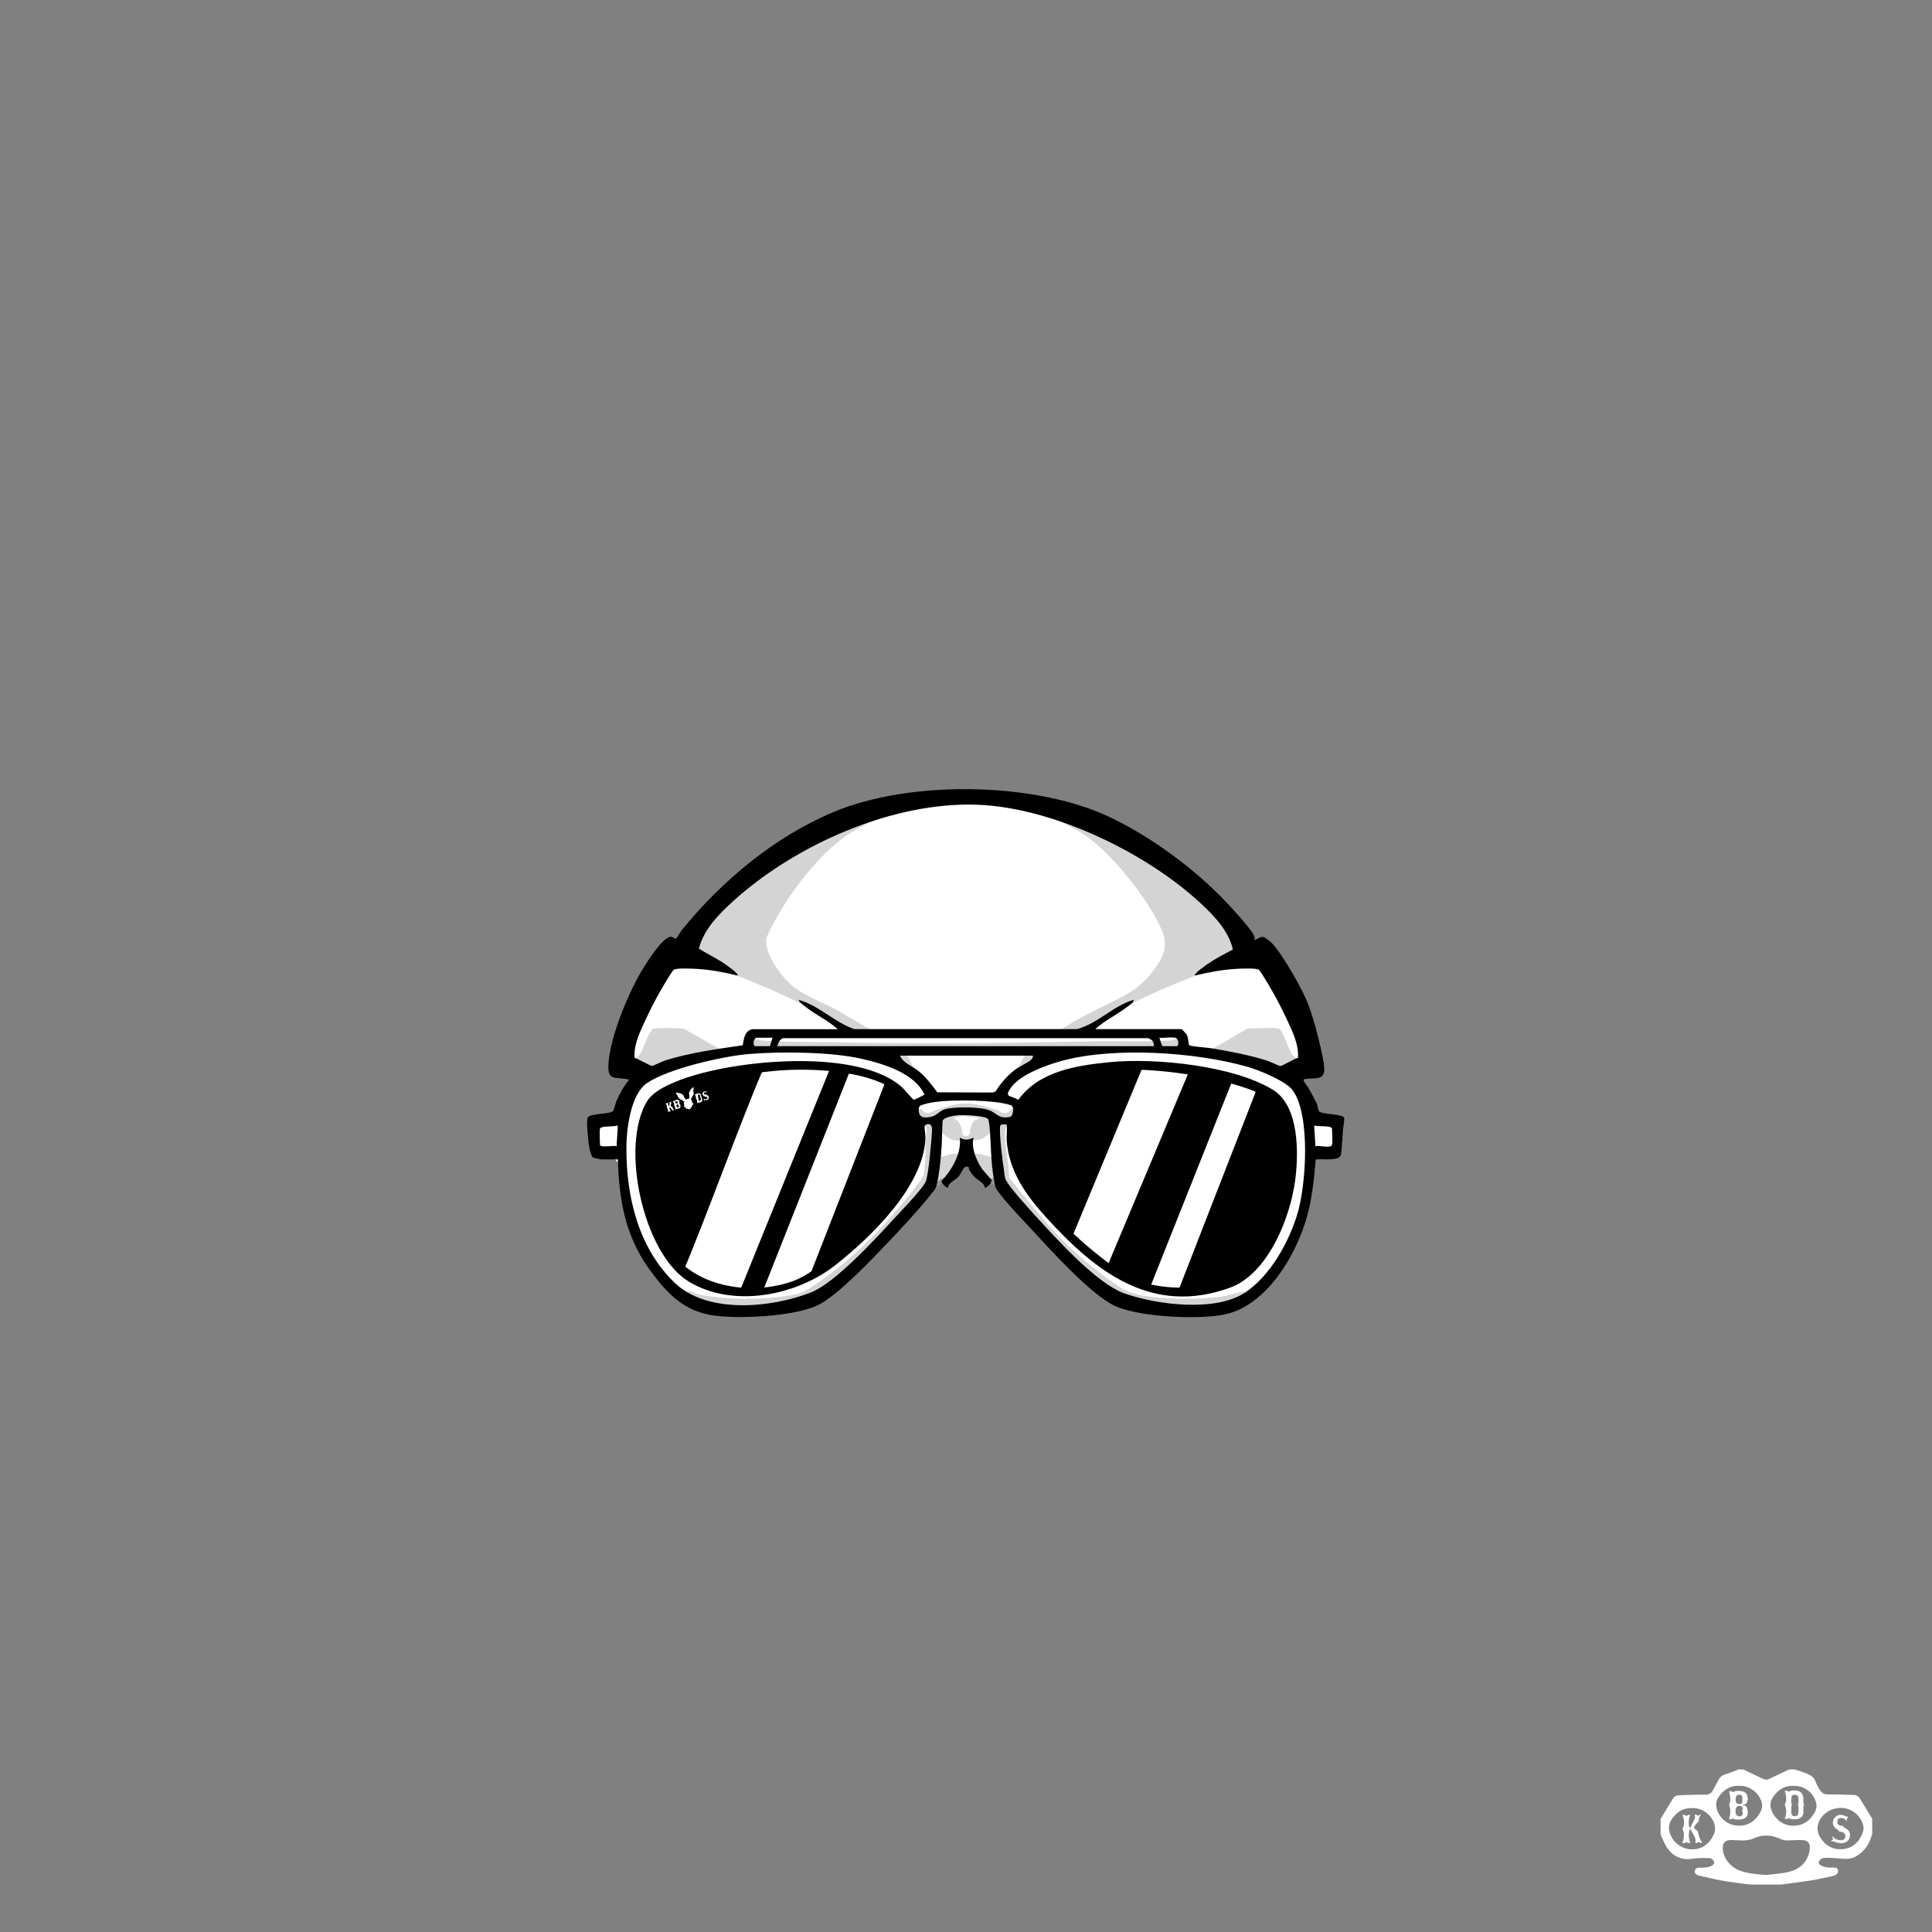 <?xml version="1.0" encoding="UTF-8"?>
<svg xmlns="http://www.w3.org/2000/svg" id="eyes" version="1.1" viewBox="0 0 2048 2048"><rect x="0" y="0" width="2048" height="2048" fill="#808080" stroke="none"/><path id="fill-eyes-main" fill="#ffffff" d="M1421.5 1220.6c-.3.6-8.8 2-10.4 2.1-4.8.4-15.8-1.8-18 3-2.8 30-4.2 58.5-16.7 86.3-10.3 23-35.2 57.7-58.2 68.8-30 14.6-98 10-129.5-.9-21.7-7.5-62.4-49.9-79.2-67.8-14.7-15.6-36.7-38.2-49-55-2.3-3.1-2.7-8.1-3-8.5-1-1-6.2 1.2-7.9.5-.6-.3-9.2-8-10-9-4.5-5.8-2.4-10.3-12.6-9.6-6.6.5-5.5 5.8-9.5 10.5-.9 1-8.4 7.8-8.9 8-4 1.5-8.1-3.5-15.1 4-18.2 19.5-35.3 41.4-53.9 61.1-19.6 20.7-56.2 59.4-82.8 67.2-31.3 9.1-92.1 13.6-121.9.5-28.7-12.7-59.2-59.7-67.8-89.2-6.3-21.6-6.6-45.2-9.7-67.3-2-3.1-15.1-2.3-19.2-2.8-1.7-.2-7.5-1.2-8.4-2.1-2.5-2.5-2.8-27.2-4.3-32.3-.2-1.4.3-1.4 1.3-1.8 5.7-2.5 20.8-1.6 25.3-5.7 6-11.4 9.3-26.8 19.4-35.6 2.6-2.2 6.7-2.1 4.6-5.5-2.7-4.3-20 0-21.5-7.5-1.3-6.8 5.7-32 8-39.9 7.8-26.3 27.3-70.8 46.9-90.1 6.5-6.4 7.6-3.2 14.5-4.5 3.3-.6 5.3-6.7 7.5-9.5 40.7-50.5 92.3-93.3 151.6-120.4 80.5-36.8 209.6-37 290-.3 59.2 27 110.4 69.5 151.3 119.7 2.3 2.8 5.7 9.9 8.6 10.5 7.2 1.4 8.7-2.3 15.5 4.5 24.3 24 47.4 83.1 53.5 116.5.6 3.2 2 10.7 1.4 13.5-1.6 8.2-20.9 1.9-22.8 8.2-1.9 6.2 5.4 12.9 8.3 18.3 2.4 4.4 8.1 20.4 9.9 22.1 4.7 4.2 23.9 4.2 25.1 5.9 1.8 11.6-1.8 22.9-2.4 34.1" class="fill" data-original-prefix="fill"/><path id="fill-eyes-rims" fill="#ffffff" d="M1415.7 1206.8c-.2-3-.4-6.1-.6-9.1-.3-5.7-4.5-10.5-10.5-10.5h-6.3c-1.2 0-2.4.2-3.4.5-.9-.3-1.9-.6-2.9-.8-2.3-.3-4.7-.3-7.1 0 2-23.3-16.1-42.7-36.1-51.8-11-5-22.6-8-34.3-11.1-12.5-3.2-24.9-6.7-37.4-9.7-8.8-2.2-17.6-3.5-26.5-4.3 2.5-6.2-.6-14.9-9.3-14.9-85.4 0-170.8.3-256.2.4h-68.7c-1-.3-2.2-.5-3.5-.5H808.2c-9.6 0-12.4 10.7-8.3 16.8-10.3 1.4-20.6 3.2-30.8 5.2-24.8 4.8-50.1 10.3-72.3 22.8-11.9 6.7-23.7 15.6-30.8 27.5-2.9 4.9-4.7 10.2-5.6 15.7-1.1-.2-2.3-.4-3.6-.3-3.6.2-6.7 2.1-8.5 4.8-1.5-.2-2.9 0-4.3.2-2.5-1.2-5.4-1.6-7.8-1-6 1.7-8.2 7.3-7.3 12.9.7 4.2 1.3 8.4 1.9 12.7.7 4.6 5.9 7.6 10.1 7.7h3.6c3.3 1.9 5.7 5 7.4 8.5 1.3 2.7 3.9 4.3 6.7 4.9 4.4 36.9 9.5 75.8 31.7 106.7 21.4 29.8 54.4 44.8 90.2 48.7 18.6 2 37.9 1.2 56-3.7 16.9-4.5 32.8-12.5 47.3-22.2 14.8-9.9 28.4-21.5 41.3-33.7s25.6-24.8 36.6-38.7c12.9-16.2 23.6-34 29.3-54 5-17.3 6.2-35.5 4.1-53.3 14.6-1.9 29.3-3.3 44-2.5 4 .2 8 .6 12 1.3.3 0 1.7.3 3.2.7l-1.4 29.7c-.2 3.2.9 5.6 2.6 7.2 2.2 11.9 4.2 24.9 10 35.4 3.2 5.7 7.2 11.1 10.9 16.5 2.2 3.3 4.4 7 6.9 10.4 0 1.6.5 3.2 1.5 4.6 10.8 14.4 24.5 25.8 37.8 37.7 13.4 12 26.5 24.7 41.2 35.2 27 19.4 60.3 29.7 93.5 29.9 2.9 0 5.2-.9 6.9-2.5 15.4-1.6 31-3.4 45.7-8.6 16.6-5.8 29.9-15.5 40.5-29.5 21.2-28 34.4-62.2 39-96.9 1.3-10 2-20 1.8-30.1 0-2.2 0-4.4-.2-6.6.2.2.5.3.8.5 5.8 3.5 13.2 3.4 18.9 0 2.8-1.8 5.2-5.4 5-9zM951.2 1270c-9.4 13.1-20.7 24.8-32.2 36.1-11.2 11-22.7 21.8-35.2 31.3-12.2 9.3-25.6 17.9-39.9 23.4-15.8 6.1-32 8.6-48.8 8.2-29.5-.6-60.2-9.5-80.7-31.8-26-28.3-30.8-69.3-35.2-105.8-.2-1.9-.8-3.7-1.7-5.3q.3-2.25 0-4.5c-.5-3.1-1.1-6.2-1.6-9.3 6-9.2 2.6-20 6.1-29.9 3.1-8.9 11.3-15.5 18.9-20.5 19.3-12.7 42.2-18.1 64.5-22.8 48.7-10.1 100.1-15.6 149.1-4 20.8 4.9 43.5 13.1 54.7 32.6 1 1.8 2.4 3.1 3.8 3.9-.5 1.9-.6 3.9-.2 5.6 6.7 33.2-2.3 65.8-21.6 92.8m110.8-109.7c-.3 1-.5 1.9-.5 2.8-4.3-1.2-9.1-1.7-13.3-2.2-19.8-2.5-39.7-.2-59.4 2.5.2-1.9-.2-3.9-1.4-6-11.7-20.4-32.8-32.1-54.6-38.9l-6-1.8c66.8 0 133.6-.2 200.3-.3-1.7.4-3.3.8-5 1.3-12.5 3.6-24.6 9.6-35.9 16-10.9 6.1-20.3 14.3-24.2 26.6m308 67.1c0 9.5-.8 19.1-2.4 28.5-3.2 18.9-9.2 37.2-18 54.2-8.1 15.6-17.6 32.9-33 42.2-16.3 9.9-36.1 12-54.7 13.9-2.3.2-4.4 1-6.2 2.2-29.3-.5-57.7-9.9-81.5-27-1.4-1-2.8-2-4.1-3.1-1.1-3.4-3.9-6.2-8.2-6.7-8.4-7.2-16.4-14.9-24.6-22.2-10.4-9.3-21.8-18.2-30.9-28.9 0-2.9-.8-5.7-3-7.5-4.3-3.5-7-8.9-10.1-13.5-3.3-4.9-6.9-9.8-9.9-14.9-2.6-4.6-3.4-10-4.6-15.1-1.5-6.5-2.9-13.1-4.2-19.6-.2-.7-.4-1.4-.7-2.1.7-10 1.8-20.3 1.3-30.2 0-1.8-.4-3.4-.9-4.8 3.4-.6 6.5-2.9 7.9-7.1 2.3-7.2 9.6-11.4 15.8-14.8 8.9-4.9 18.1-9.6 27.8-12.6 21.1-6.6 44.6-6.7 66.4-7.6 11.4-.5 22.7-.7 34.1-.8 11.3 0 22.7 0 33.9 2 11.3 2.1 22.4 5.4 33.6 8.3 10.4 2.7 21 5.3 31.3 8.3 17.9 5.3 40.8 16.5 38.6 38.8-.4 4.1 2.5 7.7 6.1 9.4l-.6 1.5c-1.5 4.5 0 9.9.3 14.6.5 5 .6 9.8.5 14.6" class="fill" data-original-prefix="fill"/><path id="fill-eyes-lens1" fill="#ffffff" d="M1179.4 1134.1c40.9-2.7 97.1 4.9 136.2 17.2 22.2 7 37.6 14.4 44.9 38.1 14.9 48.3-2.6 130.7-47 159.8-31.6 20.8-93.5 20.9-124.8-1-21.1-14.8-46.4-35.3-63.6-54.4-29.9-33.2-63.5-74-40-121 15.1-30.3 63.8-36.7 94.3-38.7" class="fill" data-original-prefix="fill"/><path id="fill-eyes-lens2" fill="#ffffff" d="M834.5 1134.1c35.7-1.8 110.2 1.6 129 37.4 25.1 47.6-10.3 90.4-40.8 123.8-16.7 18.3-57.6 53.5-80 62-40.4 15.3-96.8 9.2-126-25-28.6-33.3-50.7-133.3-14.9-165.9 21.7-19.9 102.6-30.8 132.7-32.3" class="fill" data-original-prefix="fill"/><path id="shading-eyes15" fill="#aaaaaa" d="M1068 1185c4.4 6.7-1.2 7.5-2 11.5-2.6 13.5 4.2 36.9 3.5 51.4 26.1 33.1 54.5 68.2 87.6 94.4 9.4 7.5 24.7 19.5 35 25 22 11.8 82.3 10.8 107.3 6.4 5.1-.9 19.6-6.7 22.7-3.4 3.6 3.9-1.3 5.4-4 7-23.1 13.8-56.4 9.4-82.5 7.5-12.8-.9-39-2.2-50.2-5.8-8-2.6-29.2-21.2-36.3-27.7-26.1-23.9-48.5-51.5-74-76-13.8-13.2-29.1-24.5-42.5-38.5-1.1-1.2-2-3.4-2.9-4.1-.8-.6-7.7-1-9-.9-2 .2-17 17.3-20.5 20.5-7.2 6.4-16.1 11.4-23 17.9-33.4 31.5-60.8 69.3-97.5 97.5-19.5 15-31 13.9-55 16-22.9 2-62 6.4-83-1-2.1-.7-15.4-7.1-16-8-2.2-3.6 1.6-6.1 4.9-6 3.6 0 7.3 2.8 10.6 3.5 28.8 6.1 75.6 6.2 104.3-.8 9.4-2.3 18.7-9.8 26.7-15.3 26.6-18.6 50-41.2 71.6-65.4 5.6-6.2 34.7-40.5 35.4-45.6 2.3-15 1.5-32.7 3.1-48 .5-3.2-3.9-4.3-4.1-7-.2-2.5 2.2-3.2 2.1-5.4-4.5.8-11-4.6-6.6-8.1 3.7-2.9 4.7 2.1 7.3 2.9 5.5 1.7 7-1.6 10.8-2.8 29.1-9.3 36-9.4 65.1 0 3.7 1.2 5.2 4.5 10.8 2.8 2.2-.7 3.1-4.4 6-3.7 5.7 1.9 0 10.6-5.7 9.2m-30 0c-9.5-1.8-18.7-3-28 .5 5.4 1.1 7.7 5.6 9.3 10.7 1.5 4.7-1.1 8.7 6.2 7.9 2.9-.3 2.4-5.8 3.4-8.6.6-1.7 2.2-5.7 3.2-6.8 2-2.5 4.8-1.4 5.9-3.7m15 12c-.2 0 0 1.8-1 2.4-7.9 5.8-11.5 9.7-21.5 9.6-5.1 0-8.6-.2-13.9 0-11.1.4-14.8-6.6-23.5-12.1l-3 30c2 2 17.7-4.1 21.5-4.1 5.8 0 8.3 4.7 16.8 2.9 1.8-.4 3.2-1.9 4.7-2.3 7.2-2 17.2 4.9 25 3.5l-3-29.5c0-.8-2-.5-2.1-.4" class="outline shading" data-original-prefix="shading" opacity="0.5" style="opacity: 0.5"/><path id="shading-eyes14" fill="#aaaaaa" d="M1119 1095c10.8-7.5 22.7-13.9 34.3-20.2 23.5-12.8 49.4-20.6 66.1-41.9 11.6-14.8 20.3-27.2 12.4-46.3-12.8-31.1-52.4-80.9-79.9-100-14.9-10.4-32.6-16.6-45.9-29.1 9.3.7 20.3 4.3 29.5 7.5 66.1 22.7 136.7 74.8 177.9 131.1 2.8 3.8 12.4 14.4 8.3 18.7-3.2 3.3-25.6 8.5-31.7 10.8-38.2 14.4-82.4 31.5-116.9 53.1-3.8 2.4-21.2 16.4-22.6 16.4H1119Z" class="outline shading" data-original-prefix="shading" opacity="0.5" style="opacity: 0.5"/><path id="shading-eyes13" fill="#aaaaaa" d="M897.5 1095c-1.5-.4-19.2-14.3-23.2-16.8-34.2-21.3-79.2-38.9-117-53-5.4-2-30-7.6-31.8-11.2-1.9-3.9 2.8-9.6 5.1-12.9 27.2-39.7 72-78.2 113.1-102.9C873.9 880 907.3 864 942 857c-12 12.1-28.8 18.2-42.9 27.6-25.1 16.6-49.7 46.7-66.1 71.9-4.3 6.6-20.6 33.7-20.8 40-.5 14.1 11 30.6 19.9 41 15.3 17.9 40.9 24.1 60.6 36.4L929 1095c-8.1-1.5-24.5 2-31.5 0" class="outline shading" data-original-prefix="shading" opacity="0.5" style="opacity: 0.5"/><path id="shading-eyes9" fill="#aaaaaa" d="M1254.8 1109.8c-.2.4-7.5 3.9-8.3 4.2-7 2.4-26.3.2-35 0-34.8-1-70.2-1.7-105-2-20.2-.2-40.1 1-60 1-70.4 0-140.6-1.1-211.1 1-8.6.3-27 2.4-34 0-.8-.3-8-3.8-8.3-4.2-.7-1.2-.4-6.1.8-7.4 3.3-3.4 9.3.3 13.5.6 27.4 1.9 59.2 1.5 87 2 89.1 1.7 177.1.6 266-1.1 25.9-.5 54.5.8 80.1-.9 3.7-.3 11.5-4.2 14 0 .7 1.3 1 5.9.3 6.9Z" class="outline shading" data-original-prefix="shading" opacity="0.5" style="opacity: 0.5"/><path id="shading-eyes8" fill="#aaaaaa" d="M768 1115c.3 1.4-1.1 1.1-2.2 1.3-18.2 4.5-36.7 6.8-55 12-5.2 1.5-14.4 6.4-18.8 5.3-3.5-.9-8.9-4.9-12.3-6.7-1.4-.7-7.4-2.5-7.7-2.8-1.4-1.9 3.7-3.1 4.9-4.6 4.7-5.7 8.4-20.1 13.3-26.7 1.1-1.5 1.3-2.2 3.4-2.6 4-.8 27.7-.5 31.5.4z" class="outline shading" data-original-prefix="shading" opacity="0.5" style="opacity: 0.5"/><path id="shading-eyes7" fill="#aaaaaa" d="M1376 1124c-.3.4-6.9 2.3-8.4 3.1-3.3 1.7-8.2 5.5-11.6 6.4-4.4 1.2-13.6-3.8-18.8-5.3-18.3-5.2-36.4-7.3-54.4-11.6-1-.2-3-.3-2.8-1.7l42.7-24.8c5.9.5 30.6-1.8 33.8.8 4.6 3.8 9.2 22.8 14.6 28.4 1.3 1.4 6.2 2.9 4.9 4.7" class="outline shading" data-original-prefix="shading" opacity="0.5" style="opacity: 0.5"/><path id="shading-eyes6" fill="#aaaaaa" d="M1075 1141c1.6-3.5 12.5-25.6 14-26.5 1.9-1.1 14.6-1.1 16.1.9 6.7 8.5-8.9 12.6-13.8 15.4z" class="outline shading" data-original-prefix="shading" opacity="0.5" style="opacity: 0.5"/><path id="shading-eyes5" fill="#aaaaaa" d="M945 856c.7.3-.6 1.7-2 1-.7-.4.6-1.7 2-1" class="outline shading" data-original-prefix="shading" opacity="0.5" style="opacity: 0.5"/><path id="shading-eyes4" fill="#aaaaaa" d="M1105 856c.7.3-.6 1.7-2 1-.7-.4.6-1.7 2-1" class="outline shading" data-original-prefix="shading" opacity="0.5" style="opacity: 0.5"/><path id="shading-eyes3" fill="#aaaaaa" d="M958.8 1114.2c1.4.8 13 24.2 14.7 27.8-3.8-2.6-7.3-5.4-11.2-7.8-3.7-2.2-18.8-9-19.8-11.2-1-2.3-1.1-7.2 1.5-8.5 1.5-.7 13.7-.9 14.8-.3" class="outline shading" data-original-prefix="shading" opacity="0.5" style="opacity: 0.5"/><path id="shading-eyes1" fill="#aaaaaa" d="M721.5 1346c.7.3.7.7 0 1z" class="outline shading" data-original-prefix="shading" opacity="0.5" style="opacity: 0.5"/><path id="outline-eyes16" fill="#000000" d="m1249.1 1368.1 82.7-212.5-25.7-9.4-87.4 219.5c-7.7-3.2-18.2-4.6-25.4-8.6-1.1-.6-19.3-14.2-19.1-15.8l86.6-206.4s15.2.6 48.8 8c60.3 13.2 64.8 33 59.7 99.4-11.7 55.2-18.2 89.4-68.9 119.4-12.1 4.8-24.6 6.4-37.4 7.2l-13.9-.9Z" class="outline" data-original-prefix="outline"/><path id="outline-eyes12" fill="#000000" d="M875.3 1338.3c-4.1 3.7-6.6 10.1-9.4 13.1-1.1 1.2-9.2 6.5-7.7 1.3l79.9-204.7c2.3-1.9 13.8 7.4 16 9.4 16.1 14.9 20.1 37.7 17.9 58.9-3.8 35.8-44.3 79.1-70.9 102.1-8 7-18.5 13.3-25.8 19.9" class="outline" data-original-prefix="outline"/><path id="outline-eyes11" fill="#000000" d="m784.3 1368.4 95.9-236.5c9.8 2.2 8.6 2.1 18.4 4.1 1.2.2 1.8-.8 1.5 1.5L808.5 1369c-5.9 0-24.3.3-24.2-.6" class="outline" data-original-prefix="outline"/><path id="outline-eyes10" fill="#000000" d="M1136.2 1311.7c-.8 0-35.9-42.4-37.2-44.2-6.1-8.5-13.4-18.9-17-29-7.5-20.7-9.4-43.8 0-64.2 15.6-34.6 70.6-44.3 129.8-44.4l-75.5 181.8z" class="outline" data-original-prefix="outline"/><path id="outline-eyes2" fill="#000000" d="M808.9 1133.7c-21.2 48.4-63.1 163.8-83.9 212.3-2.7 6.2-30.9-43.2-29.9-36.5.6 4.2-3.7-7.4-9.7-36.4-13.8-66.2-21.8-112.9 49.5-132.8 38.3-10.7 74.1-14.7 74-6.6" class="outline" data-original-prefix="outline"/><g id="outline-eyes" class="outline" fill="#000000"><path id="outline-eyes21" fill="#000000" d="M993 1256c-1 4-2 4.8-4.5 8-14.2 18.2-34.4 39.6-50.5 56.5-17 17.9-47.1 49.2-67.7 61.3-24 14.1-91.5 17.2-118.5 11.9-29.6-5.8-47.2-25.6-64-49-25.1-35-31.7-73.2-32.8-115.7h-17.5c-.5 0-7.7-1.5-8.3-1.7-4.5-2-5.8-20.7-6.2-25.8-.3-3.7-1.6-15.3.5-17.5 3.5-3.7 22.8-2.9 26.3-6.2 1.1-1.1 2.7-8.4 3.7-10.8 3.6-8 7.8-15.8 13.5-22.5-14.5-3.8-23.3 2.8-22-17 1.8-29 22-77.6 37.6-102.4 4.3-6.9 20.8-32.7 28.8-32.1 2.1.2 3.9 2.7 5.6 1.6.5-.3 4.7-7.4 6-9 42.4-52.1 97.9-98.4 160.3-124.7 80.6-34 211.7-32.3 291 4.3 44.4 20.5 92.8 56.2 126.2 91.8 6.8 7.2 23.5 25.4 27.9 33.1 1.2 2 1.8 3.5 1.6 6 3.5-.3 5.5-3.6 9.3-2.8 1.8.3 7.3 4.8 8.8 6.3 11.7 11.9 33.9 51.3 39.6 67.4 4.9 13.6 16.7 54.3 16.1 67.4-.6 12.3-13.3 7.2-21.8 9.8-1.2 1.5 3.7 6.8 4.8 8.7 3 5.3 6.6 11.9 9.1 17.1.9 1.9 1.5 7 2.3 8 3 3.5 25 2.6 26.6 6.9.4 1.1 0 3 0 3.3l-3 34c-.5 1.2-.2 2.5-1.3 3.7-4.4 5.2-23.1 1.8-25.6 3.4-.4.3-.7 5.3-.8 6.5-.7 9.2-1 10.5-2.1 20-.2 1.5-1 7.5-2.2 14.4-7.3 46.4-41.9 113.1-92.2 123.3-27.5 5.6-95 2.9-119.5-11.1-25.2-14.4-61.4-54-81.8-76.2-11.4-12.4-29.7-31-38.9-44.1-3.2-4.5-2.7-6-3.6-10.9-3.9-20.4-3-38.7-5-58.5-.2-1.4-.8-5.7-1.5-6.5-3-3.8-26.8-4.4-32-4-3.8.3-14.8 2.1-16.1 5.9-.7 11.2-.5 22.4-1.5 33.6-.7 9.7-2.3 24.8-4.8 34.3zm-195.5-165H888c-10.2-9.4-23.2-15.1-33.9-23.6-1.1-.9-8.4-6.1-7.1-7.4 21.5 6.1 37.4 23.6 58.6 30.9h236c22.1-5.8 38.1-24.5 59.9-31 1 2.5-4.7 5.9-6.6 7.4-10.8 8.4-23.7 14.3-33.9 23.6h91.5c.5 0 5.1 5.2 5.7 6.3 1.5 2.9 1.8 10.4 2.4 10.8 2.4 1.4 18.4 2.4 22.7 3.1 19.7 3.2 40.8 7.2 59.8 13.2 3.1.9 12.4 5.7 14.3 5.7s14.7-7.8 18.5-8.6c1-14.6-5.9-28.1-11.9-41-3.3-7.2-7.2-15-11-22-2.4-4.5-16.1-28.6-18.6-30.4-2.9-2.1-20.6-1.2-25.1-.9-14.3.9-28.6 3.6-42.5 7-1.9-1.7 12-11.3 13.3-12.2 8.4-5.8 17.8-10.6 26.8-15.4-4.4-19.8-20.1-36-34.6-49.4-58.1-53.7-155.6-100.6-235-104-90.4-3.8-194.3 42.3-260.5 102.5-14.8 13.4-31 29.9-35.9 49.9 9 5.9 18.8 10.3 27.6 16.4 1.3.9 15.2 10.6 13.3 12.2-13.9-3.4-28.2-6.1-42.5-7-4.5-.3-22.2-1.2-25.1.9-2.5 1.8-16.2 25.9-18.6 30.4-3.8 7-7.7 14.8-11 22-5.9 12.8-13 26.6-11.9 41 3.1.7 16.9 8.6 18.4 8.5 1.6 0 11.5-5.1 14.9-6.1 26.3-8 53.9-11.8 81.1-15.7 1.2-.6.2-15.3 10.4-17.1m21.5 9h-16.5c-4.4 0-4.4 9-2 9H816c.5 0 2.3-7.9 3-9m404 9c.5-4.6-1.9-7.1-6-8.5H830c-3.9 1.8-4.8 4.8-6 8.5zm22.5-9c-4.7-.9-11.5.6-16.5 0 .5 1.5 2.6 9 3.5 9h15c2.2 0 2.5-8.2-2-9m-451.7 17.3c-27.5 2.3-85.6 15.5-108.1 30.9-17.2 11.7-21.7 48.9-21.7 68.4-.2 51.9 12.7 106.6 51.5 143.5 34.7 33 102.4 26.3 144 10 25.7-10.1 68.2-56.5 88-78 7.7-8.4 28.7-30.1 33.4-38.6 3.5-6.4 6.5-45.2 7.1-54.9s-7.1-7.4-7.9-4.8c-.3.8 1.1 10.8.9 13.8-2.8 50.6-57.6 103.7-95.5 133.5-41.3 32.5-108.5 45.8-155.4 17.4-48.2-29.2-73.2-143.5-44.2-191.1 8.5-14 33.7-22.3 49-27.1 54.7-17.2 174-27.9 220.2 11.2 2.6 2.2 12.7 14.2 13.6 14.4.6 0 9.7-4.7 11.3-5.5-10.2-22.7-43.3-32.7-66-37.9-32.6-7.6-86.5-8-120.2-5.2m273.1 74.8c-.8-.5-5-.3-5.9.3-1.3.9-1 3.6-1 5.1 0 12 2.4 30.7 4.2 42.8.4 2.7.7 6.3 1.3 8.7 1.9 7.2 28.3 35.6 35 43 21.6 23.5 62.8 69.1 91.8 79.2 34.2 12 96.1 19.8 127.5-1 26.7-17.7 46.4-53.3 55.5-83.5 9.2-30.4 14.1-104.1-4.8-130.7-7.2-10.1-36.4-21.9-48.7-25.3-54.7-15.5-139.3-21-194.2-6.7-16.9 4.4-45.7 14.5-56 29-7.8 10.9.2 7.8 7.8 12.9 21.9-30.3 61.3-36.4 96.1-39.9 48.3-4.9 131.7 3.4 173.8 29.2 28.1 17.2 27.4 67.3 23.6 96.2-5.3 39.8-28.8 99.1-69.3 113.7-82.7 29.8-142.3-17-194.5-74.5-21.3-23.4-39.8-49.1-42-82-.3-2.9.9-15.8-.2-16.5m28.1-73.1H954c3.5 8.3 13.6 11.1 20.5 17 7.4 6.2 13.3 14.2 19.1 21.9l58.9.2 2.9-1.1c5.2-8.5 12.3-16.7 20.2-22.8 4.7-3.6 13.8-7.5 17.3-10.7 1.2-1.1 2.3-2.8 2.1-4.5m-261.2 15.3c-30.1 1.5-110.9 12.4-132.7 32.3-35.8 32.6-13.7 132.6 14.9 165.9 29.2 34.1 85.6 40.3 126 25 22.4-8.5 63.4-43.7 80-62 30.5-33.4 65.9-76.2 40.8-123.8-18.9-35.8-93.4-39.2-129-37.4m345 0c-30.6 2.1-79.2 8.5-94.3 38.7-23.5 47 10.1 87.9 40 121 17.2 19.1 42.5 39.6 63.6 54.4 31.3 21.9 93.2 21.8 124.8 1 44.4-29.2 61.9-111.5 47-159.8-7.3-23.7-22.7-31.1-44.9-38.1-39.1-12.3-95.3-19.9-136.2-17.2m-106.1 37.9c-1.2-1.1-8.5-2.6-10.5-2.9-19.1-3.4-64.9-4.5-83 1.4-3.8 1.2-5.3 1.4-5.3 5.8 0 9.1 6.6 8.9 14.2 7.1 4.5-1.1 8.5-6.5 14.1-7.9 10.5-2.6 39.3-2.8 48.5 2.1 7.3 3.9 9.2 8.3 19.8 6.2 3.5-.7 4.5-9.7 2.2-11.8M636 1196.5c-.7 2.2 0 13.5 0 17s14.9.4 18 1.5c-1-2.1 1.7-22.1.5-22-3.2 1.8-17.4 0-18.5 3.5m776 17c.8-2.7 0-13.2 0-17s-16-1.9-18.5-3.5c-1.2 0 1.5 19.9.5 22 3.9-1.3 16.8 2.8 18-1.5" class="outline" data-original-prefix="outline"/><path id="outline-eyes1" fill="#000000" d="M998 1252c11.2-12.1 21.2-29.1 19.5-46 5.4 3.1 9.1 2.3 14.5 0-2.8 10.5 3 24 8.8 32.7 1.6 2.5 10.1 11.5 10.2 12.3.6 3.3-5.9 8.9-7 8-.9-5.7-7.9-7.8-12-12.5-1.3-1.5-3.3-4.1-4.3-5.8-1.4-2.5.7-4.5-4.3-3.8-2.1.3-5 8-7.5 10.6-3.5 3.8-10.8 6.1-11 11.5-1 1-7.1-4.8-6.9-7" class="outline" data-original-prefix="outline"/></g><path id="fill-eyes-logo-kbds5" fill="#ffffff" d="M1842 1875.7h6.2c6.4 3.1 12.7 6.3 19.2 9.3 2.3 1.1 4.7 2.2 7.4 1 7.2-3.4 14.5-6.9 21.7-10.3h6.2c3.3 1.1 6.7 2.2 9.9 3.4 4.9 1.8 9.9 3.6 11.9 9.3.8 2.2 1.7 4.2 2.9 6.2 2.1 3.7 4.2 7.4 9.3 7.5 9.3 0 18.6.4 27.9.6 3.1 0 5.5 1.3 7.1 4 4.3 7.1 8.6 14.2 12.9 21.2v16.8c-.2.4-.5.7-.6 1.1-2.6 9.4-7.8 16.9-16.3 21.9-7.2 4.3-14.8 2.5-22.4 2-4.3-.3-8.6-.6-12.9 0-1.6.2-3.8 2.2-4.3 3.8-.8 2.3 1.4 3.6 3.5 4.6 4 1.8 8.1 1.6 12.2 1.6s4.2.9 4.6 3.4c.3 2.3-1 3.8-3 4.6-1.4.6-2.9 1.1-4.4 1.4-7.6 1.6-15.2 3.3-22.9 4.5-9.5 1.4-20.4 2.9-29.9 4.1-.5 0 .5-.3 0 0h-31.4c-2.1-.2-4.3-.4-6.4-.6-8-1.1-16.1-2-24-3.4-8.6-1.6-17.2-3.6-25.7-5.6-3.1-.7-4.6-2.8-4.1-4.9.5-2.5 1.9-3.4 5.5-3.4s8.1 0 11.9-1.8c2-.9 3.8-2.6 2.9-4.7-.6-1.6-2.8-3.5-4.3-3.6-6-.2-12.2-.4-18.2.6-11.7 1.9-20.8-2.4-27.2-11.6-2.9-4.2-4.6-9.2-6.9-13.8v-16.8c4.3-7.1 8.6-14.1 12.9-21.2q2.25-3.75 6.6-3.9c7.5-.3 15.1-.4 22.6-.6h5.6c3.2 0 5.8-1.2 7.4-4 1.8-3.3 3.6-6.6 5.3-9.9 1.6-3.2 3.4-6 7.1-7.2 4.9-1.6 9.7-3.5 14.5-5.3zm30.3 111.9c7.6-1 15.3-1.4 22.7-3 12-2.7 20.6-9.6 23.1-22.3 1.6-8.5-1.4-11.8-8.9-11.8s-10.2.5-15.3.4c-2.2 0-4.6-.7-6.6-1.6-9.2-4.2-18.7-4.9-27.8-.7-7.6 3.5-15.2 2.2-22.9 1.9-5.6-.2-10.3.9-10.4 8.2 0 10.5 7.8 20.6 18.5 24.4 8.9 3.2 18.2 3.7 27.6 4.5m-78.6-71c-9.6 0-15.4 3.9-20.3 10.1-3 3.7-5 8.2-4 13.5 2.3 12.1 13 20.3 24.6 20.2 8.3 0 15.3-3.9 20-11 2.4-3.6 4.4-7.6 4-12-1.2-12.1-12.7-21.2-24.4-20.8zm157.1-.2c-1.9.3-3.8.4-5.7.8-11.9 2.5-24.4 16.9-15.3 31 5.2 8.1 12.7 12.4 21.9 12.1 9.5-.3 17-5.3 21.3-14 1.4-2.9 2.8-6.5 2.4-9.4-1.8-11.9-12.7-20.7-24.6-20.5m-107.2-23.3c-6.5-.4-12.3 1.8-17 6.2s-8.5 9.6-7.1 16.6c2 10.2 10.8 18.3 21.4 19.3 10.9 1 19-3.9 24.4-13 2-3.3 3.3-7 2.3-11.1-2.7-10.8-13.7-18.8-24-18m57.4 0c-8.3-.4-14.7 3.2-19.7 9.4-3.5 4.3-5.8 9.3-3.9 15.1.7 2.2 1.7 4.5 3 6.4 4.5 6.6 10.7 10.8 19 11.3q13.8.75 21.9-10.5c2.7-3.7 4.9-8 4.1-12.4-2.1-11.5-12.6-19.8-24.4-19.3" class="fill" data-original-prefix="fill"/><path id="fill-eyes-logo-kbds4" fill="#ffffff" d="M1804.6 1953.4c-.3 0-.7.2-1.2.2s-1.2-.2-1.8-.5c-.7-.3-1.1-.5-1.1-.5s-.4.2-.9.5-.8.5-.9.5h-1.3c-.4 0-.5-.3-.3-1 .2-.9.3-1.4.3-1.7 0-1.4-.9-3.8-2.7-7l-2.8-5.1s-.3 0-.5.3c0 .4-.4.9-.6 1.6-.4 1.5-.6 3.1-.6 4.7 0 3.4.6 6 1.7 7.7-.2.4-.8.6-1.7.6s-1.1-.2-1.7-.5-.9-.5-1-.5-.5.2-1.2.6-1.1.6-1.3.6c-.4 0-1-.2-1.7-.7 1.1-2.4 1.7-5 1.7-7.9s-.2-2.6-.7-4.3-.7-2.5-.7-2.4c0 0 0-.4.4-.9.2-.5.4-.8.4-.9.5-1.8.7-3.4.7-4.9q0-4.35-1.5-7.2v-.6q1.05-.3 1.5-.3 1.05 0 2.7 1.2c.2 0 .6-.3 1.1-.8.5-.3 1-.4 1.4-.4h1.2v.4c0 .3 0 .8-.4 1.4-.2.6-.4 1-.4 1.2q-.6 3.3-.6 4.8c0 3.6.4 5.5 1.3 5.9.2 0 .4 0 .5-.4.4-.7 1.3-2.6 2.8-5.5 1.4-2.8 2.2-4.6 2.2-5.3s-.2-1.2-.7-2.1c.4-.4.7-.6 1.1-.6.7 0 1.3.2 1.9.6s.9.6 1 .6.4-.2.8-.6.7-.6.9-.6h1c-.4.7-1 1.7-1.6 3 0 .2-.3 1.7-.8 4.6-1.7 1.1-3 2.6-4 4.4s-.7 1.4-.7 1.7c0 .6 1.2 1.8 3.7 3.6.7 2.7 1.2 4.8 1.8 6.3.9 2.5 2 4.6 3.2 6.2Z" class="fill" data-original-prefix="fill"/><path id="fill-eyes-logo-kbds3" fill="#ffffff" d="M1853.1 1919.7s0 .3-.2.5c0 .2-.2.4-.3.5v2.3c0 .7-.2 1.3-.6 2-1.4 2.5-4.3 3.8-8.9 3.8s-2.9 0-3.9-.3c0 0-.5-.2-1.1-.5s-1-.4-1.1-.4-.4 0-.8.4-.7.5-.8.5h-1c-.7 0-1.2 0-1.5-.2 0-.3 0-.9.3-1.8.4-1.1.6-1.7.6-1.9.3-1.9.4-3.5.4-4.6q0-3.3-.9-5.7c0-.4-.2-.7-.4-1 0 0 0-.5.4-1.2s.4-1.1.5-1.3c.3-1.3.4-2.7.4-4.2s-.2-2.5-.6-4.2-.6-2.6-.6-2.8v-.9h1.2c.7 0 1.6.3 2.8 1 0 0 .6-.2 1.4-.5s1.4-.5 1.5-.6c.6 0 1.5-.2 3-.2 2.6 0 4.7.5 6.4 1.4 2.1 1.2 3.1 2.9 3.1 5.3s0 .5.3.9q.3.6.3.9c0 .3 0 .4-.3.8-.2.4-.3.7-.4.9 0 1.2-.3 2.1-.6 2.6-.5.7-1.1 1.2-2 1.5-.7 0-1.3.3-2 .4v.3c1.3.4 2.1.7 2.3.8 1 .5 1.6 1.2 1.9 2 0 .6.2 1.5.4 2.6.3.7.5 1 .5.9zm-6.1-12.3-.2-.2c0-.6.2-1.2.2-1.7 0-2.1-1.2-3.1-3.5-3.1s-3.7 1.7-3.7 5 1.2 5 3.7 5 3.5-1 3.5-3.1 0-1.1-.2-1.7zm.3 14.4c0-.2 0-.6-.3-1.1-.2-.6-.3-.9-.3-1.1s0-.5.3-1c.2-.5.3-.8.3-1 0-2.2-1.2-3.3-3.5-3.3s-4.1 1.8-4.1 5.4 1.4 5.7 4.1 5.7 1.9-.3 2.6-.9c.6-.6 1-1.5 1-2.5v-.2Z" class="fill" data-original-prefix="fill"/><path id="fill-eyes-logo-kbds2" fill="#ffffff" d="M1912.5 1913.1s0 .4-.4 1-.4.9-.4 1v6.7c0 .4-.2 1.2-.6 2.1-1.1 3.1-4.1 4.6-9 4.6s-3.2-.3-5-.8l-.9-.4s-.4.3-1.7.9h-1c-.7 0-1.2 0-1.5-.3v-.6s0-.3.3-.7c.2-.3.3-.6.3-.6l.8-3.4v-2.7c0-1.5-.3-3.7-.9-5.7q-.6-.6-.6-1.2c0-.6 0-.5.4-1s.5-.9.5-1c.4-1 .6-2.6.6-4.7s-.5-4.8-1.5-7.7c.7-.3 1.2-.4 1.5-.4.7 0 1.7.3 2.9 1 0 0 .5-.2 1.3-.5s1.2-.5 1.5-.6c.6 0 1.6-.2 3-.2s3.1.2 4.6.7c.6.2 1.3.6 2.1 1.3s1.4 1.3 1.6 1.8c.8 2 1.2 3.1 1.2 3.2v5.9s0 .5.4 1 .4.9.4 1v.3Zm-6 5.3c0-2.2 0-3.5-.2-4-.3-1-.5-1.4-.5-1.2 0 0 0-.5.3-.9.2-.5.3-.8.4-1v-2.7c0-1.5 0-3.2-.4-3.9-.5-1.5-1.7-2.2-3.5-2.2s-3.1.6-3.5 1.9c0 .4-.2 1.8-.2 3.9v3.6s0 .4.3.7c.2.3.3.6.3.7s0 .4-.3.7c-.2.3-.3.6-.3.8v6.2c0 2.9 1.2 4.3 3.6 4.3s3-.9 3.6-2.6c.3-.8.4-2.2.4-4.3" class="fill" data-original-prefix="fill"/><path id="fill-eyes-logo-kbds1" fill="#ffffff" d="M1961 1945.2c0 2.9-.9 5-2.7 6.5-1.7 1.4-3.9 2.1-6.8 2.1h-1.9c-.5 0-1.7-.3-3.4-1-1.8-.7-2.9-1-3.4-1s-1 0-1.3.2c0 0-.2-.2-.2-.4s.2-.6.7-1l1.2-.9c-.2-.4-.5-1.1-.8-2l.2-1.2c2.4 2.8 5.3 4.2 8.6 4.2s4.9-1.4 4.9-4.2-.5-2.5-1.5-3.4-2.2-1.4-3.6-1.4-.8 0-1.1.2c0-.7-.8-1.4-1.8-2.3-.8-.6-1.6-1.1-2.5-1.7-1-1-1.7-1.8-2-2.5-.4-.8-.7-1.9-.7-3.1q0-3.6 2.4-6c2.4-2.4 3.6-2.4 6-2.4s2.4.3 4 .9q2.7 1.05 3.9 1.2c-.4.4-.8 1.1-1.3 1.9 0 .8-.2 1.7-.4 2.5-.4-.4-1-1-1.7-1.8-1.1-.9-2.4-1.4-3.9-1.4-2.9 0-4.3 1.3-4.3 4s.4 2.2 1.3 3c.8.8 1.9 1.2 3.1 1.2s.9 0 1.4-.2c.2.8.9 1.5 1.9 2.3.9.5 1.8 1 2.6 1.6 2.2 1.5 3.3 3.6 3.3 6.2h-.2Z" class="fill" data-original-prefix="fill"/><path id="fill-glasses-logo9" fill="#ffffff" d="m743.5 1162.1-.5-1.7-.6-.9c0-.2-.3-.3-.7-.4s-.5-.2-.7-.2l-1.5.2c-.5 0-.7 0-.9.3 0 0-.2 0-.4.4-.2.2-.3.2-.3.2h-.9c-.1 0-.3 0-.5.3.5.7.9 1.5 1.1 2.2s0 1.1.2 1.5v.7s0 .2.4.4c.4.6.5 1 .7 1.6s0 .7 0 .8l.2 1.3v.5h.8c.3-.3.4-.5.5-.5l1.8-.2c1.5-.4 2.3-1.2 2.3-2.2v-.7l-.7-2v-.7s-.2 0-.3-.3c0-.2-.2-.3-.2-.3h.2-.2v-.3zm-.8 3.9c0 .5-.3.8-.8 1s-1.1 0-1.3-.9v-.7c0-.7-.3-1.1-.4-1.2v-.9s0-.5-.3-1.1 0-1.1-.2-1.2c0-.4.3-.6.8-.8s.9 0 1.2.4c0 .2.3.6.5 1.1s0 .7 0 .8v.6l.2.3s.3.5.5 1.1 0 1.1.2 1.3h-.3l-.2.2Z" class="fill" data-original-prefix="fill"/><path id="fill-glasses-logo8" fill="#ffffff" d="M749.9 1160.9c-.3 0-.6 0-.9-.3-.3-.2-.6-.3-.8-.5h-1.4c-.3 0-.6-.4-.6-.7 0-.8 0-1.2.9-1.5s.9 0 1.2 0 .5.2.7.4v-1.4h-1.2l-1.3.2c-.8 0-1.2.7-1.6 1.3-.3.6-.4 1.4 0 2s.3.7.5.9c0 .2.4.3.8.6.3 0 .6.2.8.3.4 0 .6.3.7.5h1.4c.3 0 .6.4.7.8 0 .8 0 1.3-1 1.6s-1.9.3-2.9-.5v.4c0 .2.3.4.4.5l-.3.3c0 .2-.2.3 0 .4v.2h.4c.4 0 .5 0 1.1-.2s1 0 1.1 0h.6c.9-.4 1.5-.9 1.8-1.4.4-.7.5-1.4.2-2.2s-.8-1.3-1.6-1.6h.4-.1Z" class="fill" data-original-prefix="fill"/><path id="fill-glasses-logo7" fill="#ffffff" d="M713.3 1174.7c-.3-.4-.6-.9-1-1.7-1.2-.4-1.4-.6-1.4-.7v-.5c0-.6.3-1.2.7-1.6l-.2-1.4c0-.4 0-.8.2-1h-.4l-.3.3-.2.2h-.9c-.1 0-.3 0-.4.3.2.2.4.4.4.6s0 .8-.2 1.7c-.2 1-.3 1.7-.4 1.9-.2 0-.4-.2-.8-1.5s0-.8-.2-1.5v-.9h-.5c-.2 0-.3 0-.4.3 0 .2-.2.2-.2.3-.4 0-.7-.2-.9 0s-.2 0-.5.3v.3c.5.4.9 1.1 1.1 2s0 1 .2 1.5v.6s0 .3.4.7c.3.5.5.8.6 1.2l.3 2.5h.6l.4-.3c.2-.2.3-.2.3-.2h.9c.3-.2.5-.2.5-.5-.4-.3-.9-1.1-1.2-2.1s0-1-.2-1.5v-.5l1.3 1.2q1.2 1.2 1.5 1.8c.3.6 0 .2 0 .5v.3h.5l.3-.3.2-.2h.9c.2 0 .3-.2.4-.2-.5-.3-1-.9-1.5-1.5v-.5h.1Z" class="fill" data-original-prefix="fill"/><path id="fill-glasses-logo6" fill="#ffffff" d="M721.2 1171.3c0-.3-.3-.6-.4-.8 0-.3-.4-.3-.8-.5h-.7c.2 0 .3 0 .5-.2.3 0 .4-.4.5-.7l-.2-1.5v-.5c-.3-.8-.8-1.2-1.5-1.3-.6 0-1.3 0-2.1.3s-.7 0-.9.3l-.5.4c-.2.2-.3.2-.4.3h-1.3v.4s0 .2.4.9c.3.5.4.9.6 1.1s0 .9.2 1.3v.8s0 .2.2.3c.4.5.5.9.7 1.6s0 .8.2 1.4l.2 1.2h.8l.2-.3.2-.2 1.9-.3c1.4-.4 2.2-1.1 2.4-1.9v-.7c0-.3-.2-.5-.2-.7v-.3l-.2-.3.3.3v-.2l-.2-.2Zm-4.3-4c.7 0 1.1 0 1.3.5s0 .3 0 .5v.5c0 .6 0 .9-.7 1.1s-1.2 0-1.5-1.1-.2-1.5.6-1.7v.2zm2.6 5.1v1.1c-.2.2-.4.4-.6.5-.8 0-1.3-.2-1.7-1.3s-.2-1.6.7-1.9 1.1 0 1.3.6 0 0 0 .3v.4z" class="fill" data-original-prefix="fill"/><path id="fill-glasses-logo3" fill="#ffffff" d="M735.2 1156.1v-1c-.2-.4-.2-.8 0-1.1l-.2-1.8c-.2 0-.5.4-.6.5-.5.4-.9.8-1.3 1.3s-.9.9-1.2 1.5c-.4.6-.8 1.1-1.1 1.8 0 .4-.3.8-.5 1.3v.5l.2.7.2 1.5v.8c.2.4 0 .9 0 1.3v.5c0 .3 0 .4.3.5 0 .2.3.3.5.4h-.3s-.3-.2-.4-.3h-.2c-.3 0-.7 0-1.1.2-.4 0-.8 0-1.1.3-.4 0-.8.4-1 .6l-.2.2v.3c0 .2 0 .4-.3.5l.2-.6v-.6s0-.2-.3-.3v-.2s-.3-.2-.4-.3c-.4-.4-.6-.6-.9-1 0-.2 0-.3-.3-.5 0-.2 0-.5-.3-.7 0-.3 0-.5-.3-.7v-.5s0-.3-.3-.4c-.2-.2-.5-.3-.8-.6-.7-.5-1.3-.8-2.2-1.1-.7-.2-1.5-.4-2.2-.6-.3 0-.6 0-.9-.2-.4 0-.8-.2-1.3 0h-.2v.7c0 .3.3.6.4.9 0 0 0 .2.2.3l.5.5c.3.5.5.8.7 1.4v.4c0 .2.3.4.4.6.3.4.5.7.9 1.1s.8.6 1.1 1c.4.2.9.5 1.4.6.3 0 .6 0 .9.3h.2v.2c.3.4.6.6 1 .9.2.2.5.2.7.3h.3c.2 0 .4 0 .5-.3-.2 0-.4.3-.5.5 0 0-.2 0-.2.2.2 0 .5 0 .7.2h-.9c0 .4 0 .7-.2 1v.5h.4v.4s0 .2-.2.3v.5l.2.2s.2.3.4.4v.2s0 .2.3.2h.5-1.2c0 .4 0 .6-.2.9v.4s.4.3.5.3v.3s0 .2.3.2h.2s.2 0 .2-.3 0-.4.3-.6v1.5h.8v.8c0 .2.3.4.7.5v-.8c.2 0 .4 0 .5.3 0 0 .2.2.4.2h.4l.3.3h1.4c.2 0 .3 0 .5-.2s.4-.3.5-.4l.3-.3s.2-.2 0-.4 0-.4.3-.5l.2-.2c0-.2 0-.4.2-.5l.3-.3v.2c0 .2.3.3.3.5v-1.4c0-.2.3-.3.3-.4 0 0 .2-.2.2-.3v-.7s0-.3-.2-.3c.2 0 .4 0 .5.3l.2.2h.4v-1.4c-.3-.2-.4-.4-.6-.6h-.4s0 .3-.2.3h-.6s.2-.2.3-.2.2-.2.2-.3v-.8c0-.3-.3-.4-.4-.5v-.5s.2 0 .2-.2v-.3c-.3-.3-.5-.5-.9-.8-.3 0-.5 0-.7.3.2-.2.3-.4.4-.6h-.9.7s.2 0 .3-.2l.3-.3c0-.2.2-.3.3-.5l.2-.6v-.8c.2-.2.3-.4.6-.6.3-.3.5-.6.8-1 .3-.5.5-1.2.7-1.8v-1.3l-.2-1.3-.7-.4h.3l.3-.7h.2Z" class="fill" data-original-prefix="fill"/></svg>